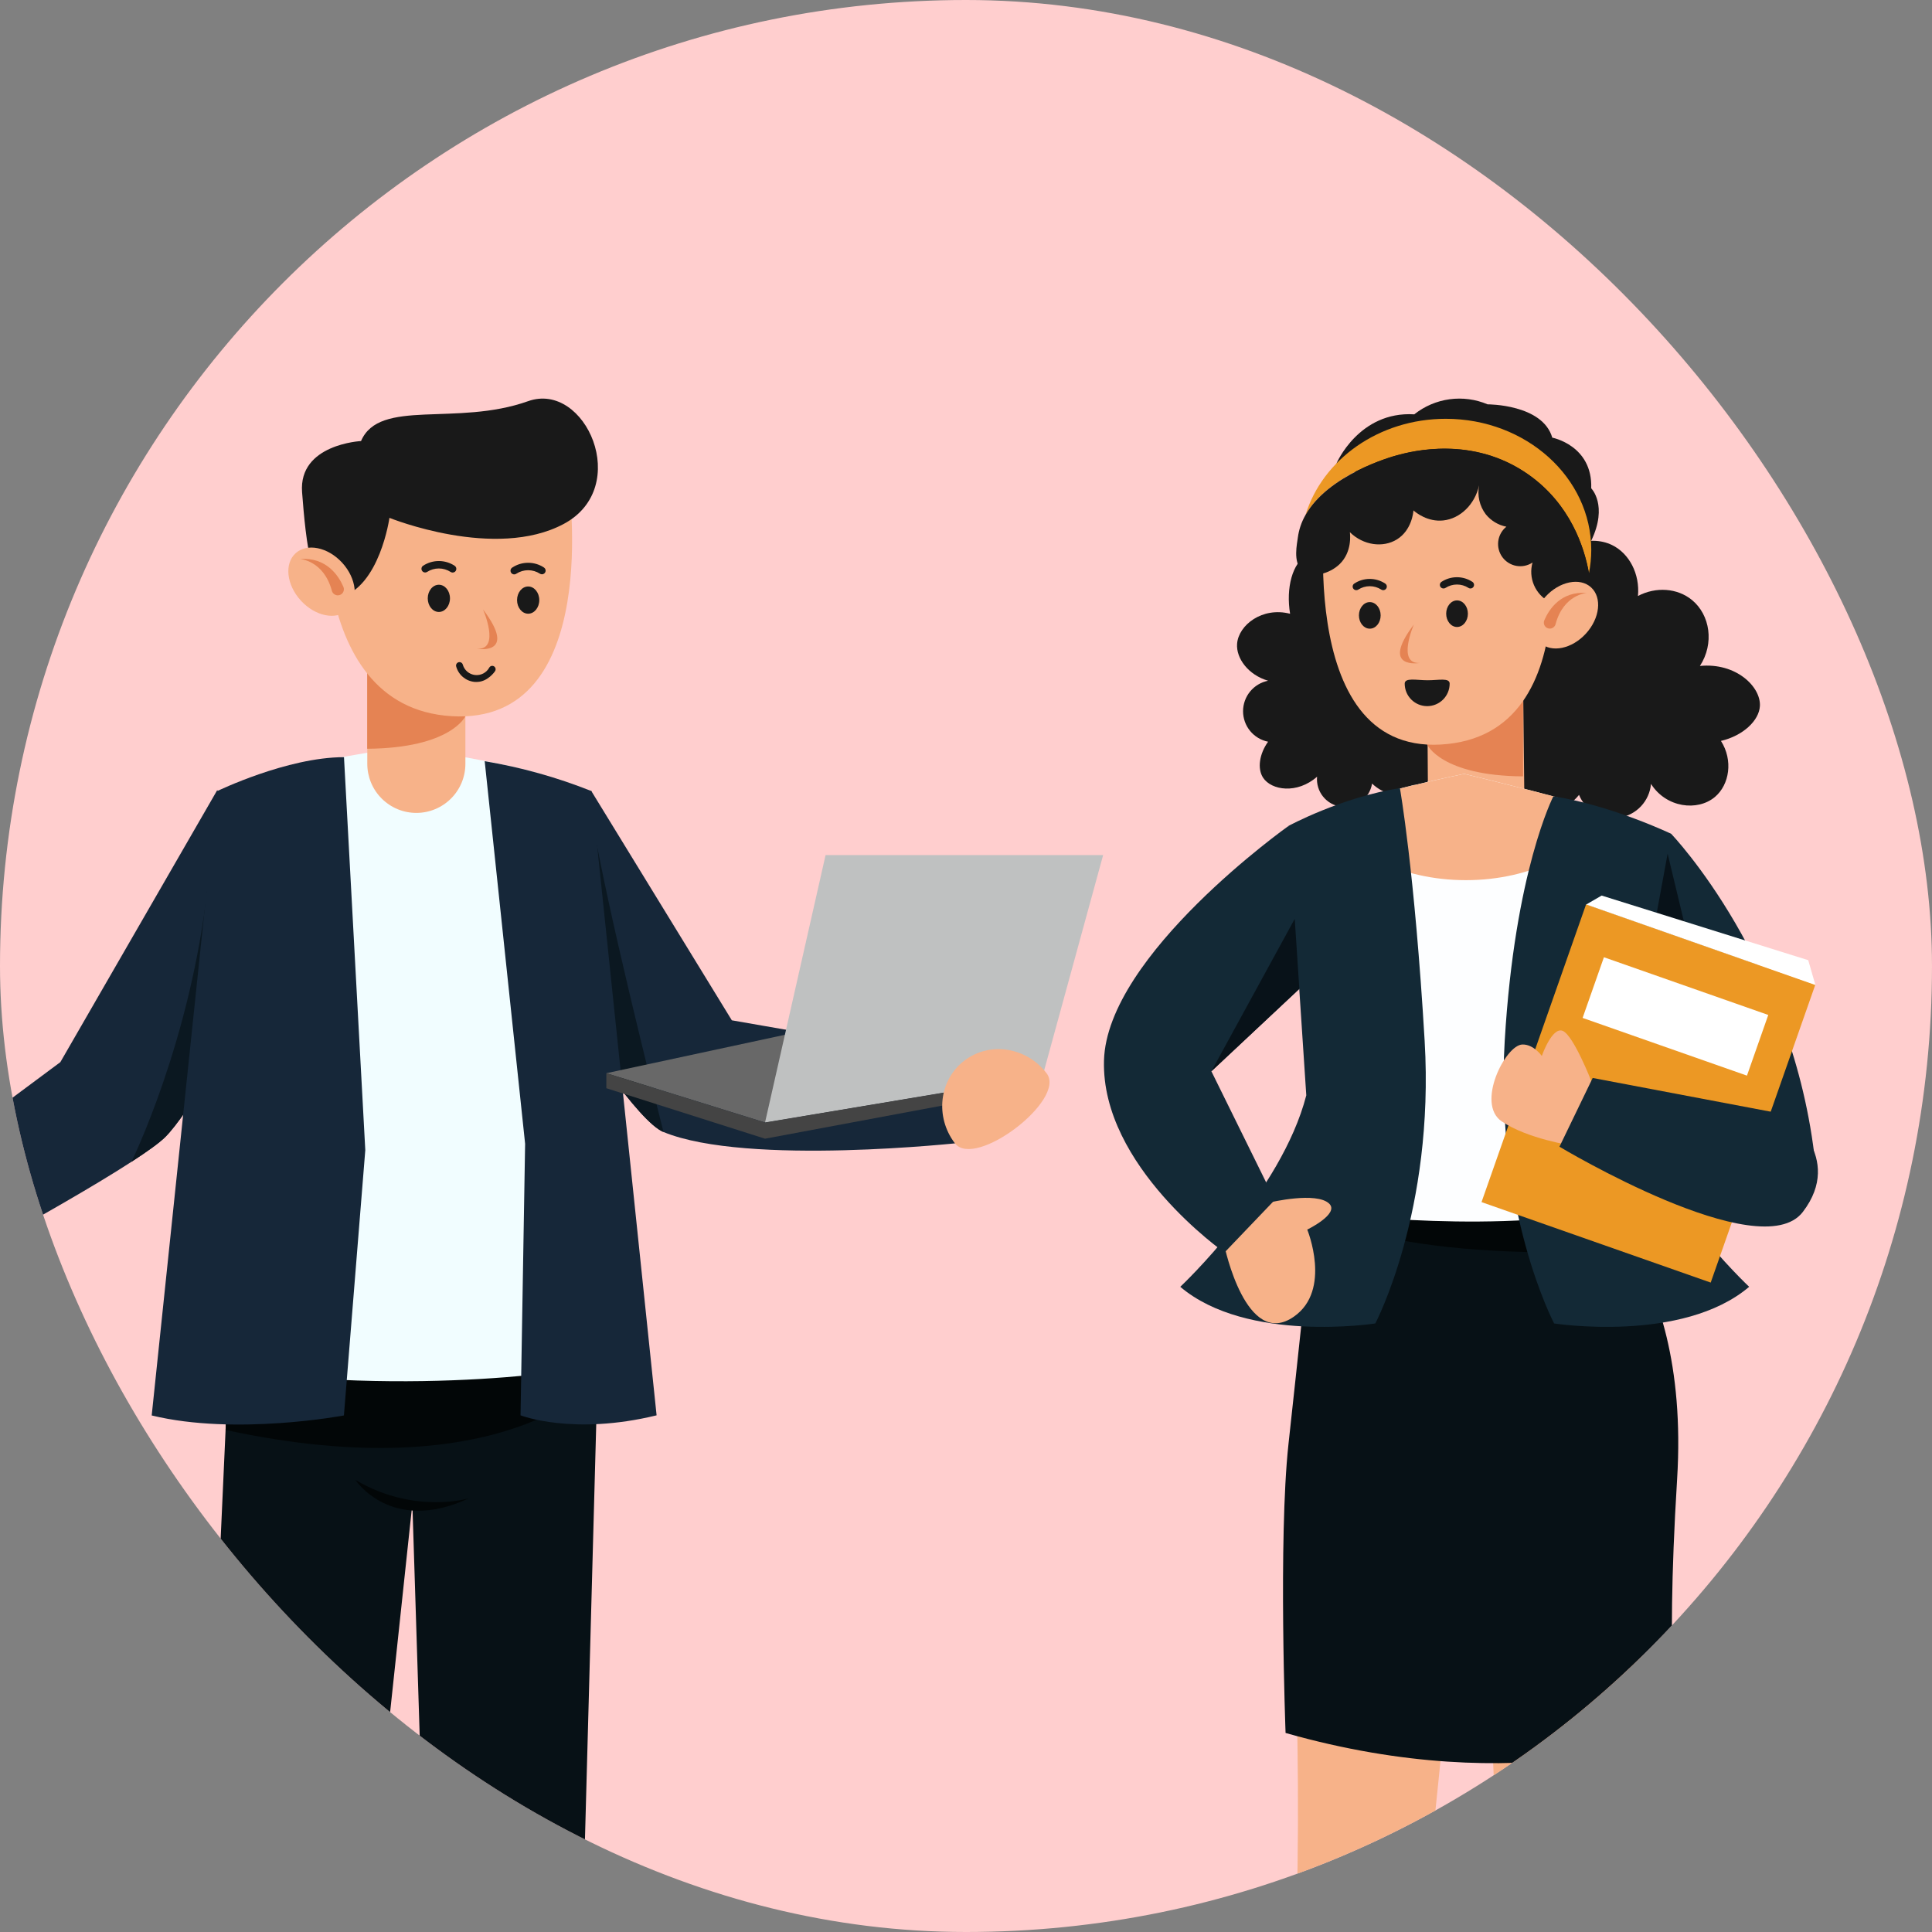 <svg width="542" height="542" viewBox="0 0 542 542" fill="none" xmlns="http://www.w3.org/2000/svg">
<rect x="0" y="0" width="542" height="542" fill="#808080" stroke="none"/>
<g clip-path="url(#clip0_78_3310)">
<rect width="542" height="542" rx="271" fill="#FFCECE"/>
<path d="M270.062 320.54C270.062 320.54 209.646 327.25 186.142 317.577C179.169 314.71 163.004 290.332 153.402 275.061C148.903 267.901 145.837 262.746 145.837 262.746L165.819 221.805L205.308 286.238L269.85 297.466L270.062 320.54Z" fill="#162739"/>
<path d="M186.143 317.577C179.169 314.711 163.005 290.332 153.402 275.061C155.086 263.383 162.818 212.942 167.6 237.867L168.243 241.042C173.931 269.662 186.143 317.577 186.143 317.577Z" fill="#0B1821"/>
<path d="M80.922 262.592C80.922 262.592 78.088 267.913 73.955 275.33C65.844 289.907 52.746 312.608 46.402 318.939C44.744 320.604 41.344 323.04 36.87 325.938C15.564 339.757 -30.275 363.981 -30.275 363.981L-43.084 342.591L16.927 297.974L60.947 221.657L80.922 262.592Z" fill="#162739"/>
<path d="M73.955 275.331C65.844 289.908 52.746 312.609 46.402 318.939C44.744 320.604 41.344 323.04 36.87 325.939C36.87 325.939 53.523 292.164 58.267 248.529L73.955 275.331Z" fill="#0B1821"/>
<path d="M168.313 361.102L167.6 387.351L159.791 674.622H123.676L115.764 424.359L115.687 421.859L115.417 424.333L88.712 674.622H50.882L63.286 401.157L64.629 371.559L65.285 357.085L106.766 351.931L168.313 361.102Z" fill="#071116"/>
<path d="M99.716 415.187C99.716 415.187 109.749 430.522 131.524 420.328C131.524 420.348 116.195 424.93 99.716 415.187Z" fill="#020607"/>
<path d="M167.6 387.351C167.6 387.351 140.966 418.002 63.286 401.156L64.63 371.591C78.255 368.018 91.258 365.807 91.258 365.807L167.6 387.351Z" fill="#020607"/>
<path d="M166.925 383.372C166.925 383.372 117.32 392.646 58.254 383.372C58.254 383.372 66.249 222.543 70.581 218.931C72.284 217.517 79.187 215.763 86.964 214.156C90.248 213.481 93.68 212.825 96.945 212.228C105.667 210.659 113.155 209.528 113.155 209.528C113.155 209.528 118.997 210.409 126.369 211.694L130.303 212.401C133.279 212.948 136.37 213.532 139.339 214.143C147.11 215.75 154.026 217.504 155.729 218.918C160.074 222.543 166.925 383.372 166.925 383.372Z" fill="#F1FDFF"/>
<path d="M135.978 213.545L147.316 320.88L146.03 397.055C146.03 397.055 160.665 402.795 184.201 397.055L165.922 221.926C156.267 218.078 146.229 215.268 135.978 213.545Z" fill="#162739"/>
<path d="M96.483 397.088C96.483 397.088 66.101 402.827 42.558 397.088L60.876 221.959C60.876 221.959 80.53 212.415 96.502 212.415L102.479 322.648L96.483 397.088Z" fill="#162739"/>
<path d="M130.56 182.708V214.279C130.561 216.087 130.205 217.878 129.514 219.549C128.822 221.22 127.808 222.738 126.53 224.017C125.251 225.297 123.733 226.311 122.063 227.003C120.392 227.696 118.601 228.052 116.793 228.052C113.143 228.047 109.645 226.594 107.066 224.011C104.487 221.429 103.039 217.928 103.039 214.279V182.708H130.56Z" fill="#F7B289"/>
<path d="M130.56 200.929C130.56 200.929 126.562 209.876 103.013 210.056V182.708H109.44L128.722 196.276L130.56 200.929Z" fill="#E58353"/>
<path d="M159.45 135.089C159.45 135.089 169.592 203.474 126.704 200.916C83.815 198.358 91.694 132.145 91.694 132.145L114.28 123.79L147.701 123.7L159.45 135.089Z" fill="#F7B289"/>
<path d="M151.288 168.35C151.288 170.458 149.887 172.168 148.171 172.168C146.455 172.168 145.054 170.458 145.054 168.35C145.054 166.242 146.448 164.532 148.171 164.532C149.893 164.532 151.288 166.242 151.288 168.35Z" fill="#191919"/>
<path d="M152.04 161.113C151.836 161.113 151.637 161.053 151.468 160.939C150.483 160.304 149.336 159.966 148.164 159.966C146.992 159.966 145.845 160.304 144.861 160.939C144.748 161.021 144.619 161.079 144.483 161.111C144.347 161.142 144.207 161.145 144.069 161.12C143.932 161.095 143.801 161.043 143.685 160.966C143.568 160.89 143.468 160.79 143.391 160.674C143.314 160.558 143.261 160.427 143.236 160.29C143.21 160.153 143.213 160.012 143.243 159.876C143.274 159.74 143.331 159.611 143.413 159.498C143.494 159.385 143.597 159.289 143.717 159.217C145.036 158.345 146.583 157.88 148.164 157.88C149.746 157.88 151.292 158.345 152.612 159.217C152.797 159.34 152.937 159.519 153.012 159.728C153.087 159.937 153.093 160.164 153.029 160.377C152.965 160.59 152.834 160.776 152.656 160.908C152.478 161.041 152.262 161.113 152.04 161.113Z" fill="#191919"/>
<path d="M126.234 167.861C126.234 169.969 124.833 171.679 123.117 171.679C121.401 171.679 120 169.969 120 167.861C120 165.753 121.395 164.043 123.117 164.043C124.84 164.043 126.234 165.753 126.234 167.861Z" fill="#191919"/>
<path d="M126.986 160.624C126.783 160.624 126.584 160.564 126.414 160.451C125.43 159.815 124.283 159.477 123.111 159.477C121.939 159.477 120.792 159.815 119.807 160.451C119.579 160.589 119.306 160.634 119.045 160.576C118.784 160.517 118.556 160.361 118.409 160.138C118.261 159.916 118.205 159.645 118.252 159.382C118.3 159.119 118.447 158.885 118.663 158.728C119.982 157.856 121.529 157.391 123.111 157.391C124.692 157.391 126.239 157.856 127.558 158.728C127.743 158.851 127.883 159.03 127.958 159.239C128.034 159.448 128.04 159.676 127.975 159.888C127.911 160.101 127.781 160.287 127.602 160.42C127.424 160.552 127.208 160.624 126.986 160.624Z" fill="#191919"/>
<path d="M135.509 170.972C135.509 170.972 140.529 182.431 133.787 182.001C133.787 182.001 145.413 184.057 135.509 170.972Z" fill="#E58353"/>
<path d="M134.108 191.294C133.761 191.323 133.413 191.323 133.066 191.294C131.891 191.169 130.779 190.695 129.874 189.934C128.969 189.172 128.313 188.158 127.989 187.02C127.948 186.897 127.932 186.766 127.942 186.637C127.952 186.507 127.989 186.381 128.049 186.266C128.11 186.15 128.193 186.049 128.294 185.966C128.395 185.884 128.511 185.823 128.636 185.787C128.761 185.751 128.892 185.741 129.021 185.757C129.15 185.773 129.275 185.815 129.387 185.88C129.5 185.945 129.598 186.033 129.676 186.137C129.754 186.241 129.809 186.36 129.84 186.487C130.064 187.254 130.51 187.937 131.123 188.45C131.735 188.963 132.486 189.282 133.28 189.368C134.074 189.454 134.876 189.303 135.584 188.933C136.292 188.563 136.874 187.991 137.257 187.29C137.378 187.07 137.58 186.907 137.821 186.835C138.061 186.762 138.32 186.788 138.542 186.905C138.761 187.027 138.924 187.229 138.997 187.468C139.07 187.708 139.048 187.967 138.935 188.19C138.755 188.55 136.839 191.114 134.108 191.294Z" fill="#191919"/>
<path d="M95.378 167.598C106.555 164.532 109.254 145.276 109.254 145.276C109.254 145.276 138.909 157.301 158.178 146.967C177.447 136.632 164.213 106.829 148.164 112.542C128.022 119.722 106.452 111.662 101.284 123.732C101.284 123.732 83.712 124.6 84.747 138.091C85.782 151.581 87.498 169.757 95.378 167.598Z" fill="#191919"/>
<path d="M97.493 171.15C100.696 168.22 100.028 162.278 96.003 157.878C91.977 153.479 86.117 152.288 82.914 155.218C79.712 158.149 80.379 164.091 84.404 168.491C88.43 172.89 94.29 174.081 97.493 171.15Z" fill="#F7B289"/>
<path d="M96.342 164.641C94.973 161.472 91.579 156.285 84.181 156.819C84.181 156.819 90.821 157.23 93.102 165.733C93.202 166.108 93.424 166.439 93.734 166.672C94.045 166.905 94.424 167.028 94.812 167.019C95.091 167.012 95.364 166.937 95.606 166.8C95.85 166.663 96.055 166.469 96.206 166.235C96.357 166 96.448 165.732 96.472 165.455C96.496 165.177 96.451 164.897 96.342 164.641Z" fill="#E58353"/>
<path d="M170.106 301.072L236.075 286.881L292.487 301.888L214.621 314.91L170.106 301.072Z" fill="#686868"/>
<path d="M292.487 301.888L214.621 314.91L231.608 239.878H309.474L292.487 301.888Z" fill="#BFC1C1"/>
<path d="M170.106 301.072V305.289L214.621 319.448L292.487 304.903V301.889L214.621 314.91L170.106 301.072Z" fill="#444444"/>
<path d="M293.638 301.136C299.249 308.533 273.469 328.13 267.852 320.7C262.234 313.27 263.462 302.922 270.577 297.517C277.692 292.112 288.02 293.738 293.638 301.136Z" fill="#F7B289"/>
<path d="M468.83 233.924C468.83 233.924 503.286 269.781 509.289 326.54L462.467 320.948L449.529 246.92L468.83 233.924Z" fill="#132936"/>
<path d="M467.821 239.425L479.409 287.674L449.529 291.537L450.789 242.806L467.821 239.425Z" fill="#081219"/>
<path d="M480.642 700.09L447.548 700.842C447.548 700.842 441.809 696.002 439.592 680.751C437.374 665.499 427.226 672.903 423.568 663.307C420.175 654.354 424.211 647.014 430.375 645.035C420.213 564.052 423.164 562.663 419.5 506.29C416.203 455.515 421.428 405.537 421.428 405.537L463.764 431.754C463.764 431.754 455.531 508.797 453.744 567.587C451.957 626.376 447.632 666.527 459.786 678.777C462.773 681.792 466.079 684.473 469.645 686.773C476.072 690.918 480.032 692.275 480.642 700.09Z" fill="#F7B289"/>
<path d="M326.781 701.947L359.881 702.462C359.881 702.462 365.582 697.577 367.684 682.312C369.786 667.048 379.999 674.374 383.585 664.747C386.914 655.748 386.522 648.518 380.371 646.59C388.92 608.5 395.51 569.998 400.116 531.234C406.897 473.132 411.563 407.407 411.563 407.407L362.073 433.817C362.073 433.817 366.746 510.77 362.009 569.373C357.76 621.961 359.599 668.127 347.535 680.435C344.573 683.471 341.289 686.174 337.74 688.495C331.287 692.744 327.334 694.151 326.781 701.947Z" fill="#F7B289"/>
<path d="M360.653 486.16C427.715 505.236 470.815 486.16 470.815 486.16C470.815 486.16 467.023 471.05 470.494 414.973C472.493 382.624 464.819 362.321 457.961 350.932C452.935 342.576 448.32 339.009 448.32 339.009L375.693 337.184L368.732 337.004C368.732 337.004 368.661 337.705 368.526 338.971V339.151C367.594 347.994 363.982 382.213 361.456 405.222C358.59 431.818 360.653 486.16 360.653 486.16Z" fill="#071116"/>
<path d="M368.372 339.009L368.52 339.15C370.165 340.629 387.017 353.933 457.961 350.931C452.935 342.576 448.32 339.009 448.32 339.009L375.693 337.184L368.526 338.97L368.372 339.009Z" fill="#020607"/>
<path d="M433.152 160.743C436.873 152.857 445.826 149.817 452.221 152.896C457.08 155.255 460.082 161.013 459.51 167.196C464.568 164.529 470.59 164.985 474.652 168.315C479.755 172.492 480.983 180.526 476.895 186.825C487.031 185.829 493.998 192.667 493.722 198.041C493.51 202.154 488.998 206.396 482.795 207.855C486.247 213.279 485.193 220.105 481.118 223.563C476.22 227.702 467.409 226.603 463.167 219.912C462.962 222.259 461.976 224.469 460.365 226.187C458.755 227.906 456.613 229.033 454.285 229.389C451.957 229.745 449.577 229.308 447.526 228.149C445.476 226.99 443.874 225.176 442.979 222.997C441.24 225.168 438.883 226.759 436.22 227.561C433.556 228.362 430.712 228.335 428.064 227.485C425.417 226.634 423.09 224.999 421.391 222.796C419.693 220.593 418.704 217.927 418.555 215.15C410.38 203.414 408.915 188.728 414.911 177.011C420.355 166.444 429.964 162.029 433.152 160.743Z" fill="#191919"/>
<path d="M389.119 169.099C383.675 156.636 372.247 152.484 366.681 155.64C362.536 157.986 360.73 164.921 361.919 172.184C354.142 170.172 347.457 175.346 347.052 180.597C346.737 184.704 350.227 189.37 355.748 190.971C353.769 191.364 351.987 192.431 350.706 193.991C349.426 195.551 348.726 197.507 348.726 199.525C348.726 201.543 349.426 203.499 350.706 205.059C351.987 206.619 353.769 207.687 355.748 208.08C353.293 211.493 352.683 215.632 354.341 218.17C356.668 221.731 363.885 222.83 369.49 217.894C369.306 219.904 369.91 221.906 371.175 223.479C372.441 225.051 374.267 226.07 376.27 226.32C378.272 226.57 380.294 226.032 381.907 224.82C383.52 223.608 384.599 221.815 384.915 219.822C388.244 222.978 392.943 223.974 396.696 222.348C401.632 220.201 404.338 213.781 402.024 207.765C400.474 194.115 396.077 180.943 389.119 169.099Z" fill="#191919"/>
<path d="M374.947 129.989C374.947 129.989 381.233 115.297 396.761 116.235C399.62 113.961 403.04 112.5 406.66 112.007C410.279 111.514 413.965 112.007 417.328 113.433C417.328 113.433 432.754 113.362 435.472 122.778C435.472 122.778 446.81 124.938 446.399 136.989C446.399 136.989 451.18 141.738 446.399 151.701C441.617 161.663 374.947 129.989 374.947 129.989Z" fill="#191919"/>
<path d="M366.238 144.489C372.621 133.087 390.469 128.1 391.947 127.701C395.951 126.634 413.118 122.058 428.82 133.139C440.614 141.494 444.49 153.616 445.769 160.776C446.188 158.644 446.403 156.476 446.411 154.303C446.411 133.968 428.139 117.488 405.592 117.488C386.812 117.495 371.001 128.922 366.238 144.489Z" fill="#EC9824"/>
<path d="M400.373 191.086L400.591 222.438L413.349 239.856L427.624 222.477L427.283 191.086H400.373Z" fill="#F7B289"/>
<path d="M400.373 208.883C400.373 208.883 404.28 217.631 427.283 217.804V191.086H421.023L402.198 204.346L400.373 208.883Z" fill="#E58353"/>
<path d="M372.151 139.039C372.151 139.039 362.253 211.21 404.139 208.877C447.748 206.448 433.107 139.148 433.107 139.148L416.28 128.036L386.22 135.221L372.151 139.039Z" fill="#F7B289"/>
<path d="M365.255 160.043C365.313 160.106 365.377 160.162 365.448 160.21C368.018 162.293 373.012 160.994 375.84 158.237C379.343 154.824 378.771 149.933 378.688 149.297C382.473 153.018 388.007 153.738 391.902 151.315C396.035 148.744 396.485 143.769 396.53 143.191C397.249 143.834 400.521 146.469 404.885 146.006C409.641 145.505 413.774 141.507 414.956 136.115C414.671 137.529 414.688 138.988 415.009 140.395C415.329 141.803 415.944 143.126 416.814 144.277C418.273 146.081 420.321 147.315 422.598 147.761C421.348 148.763 420.533 150.209 420.322 151.798C420.111 153.386 420.52 154.995 421.464 156.289C422.408 157.584 423.816 158.465 425.393 158.748C426.97 159.032 428.595 158.697 429.932 157.813C429.34 159.909 429.484 162.146 430.341 164.149C431.198 166.152 432.716 167.8 434.641 168.82C436.567 169.839 438.783 170.168 440.922 169.751C443.06 169.334 444.991 168.196 446.392 166.528C446.313 164.609 446.098 162.697 445.749 160.808C444.464 153.642 440.607 141.488 428.801 133.171C413.099 122.09 395.932 126.667 391.928 127.734C390.449 128.132 372.601 133.12 366.219 144.521C365.096 146.479 364.371 148.639 364.085 150.878C363.911 152.388 362.652 157.665 365.255 160.043Z" fill="#191919"/>
<path d="M444.903 177.755C448.838 173.455 449.491 167.648 446.361 164.784C443.232 161.921 437.505 163.085 433.571 167.385C429.636 171.685 428.983 177.492 432.113 180.356C435.242 183.219 440.969 182.055 444.903 177.755Z" fill="#F7B289"/>
<path d="M433.248 173.99C434.585 170.898 437.902 165.801 445.132 166.354C445.132 166.354 438.641 166.753 436.41 175.063C436.32 175.435 436.105 175.766 435.801 175.999C435.497 176.233 435.123 176.356 434.739 176.348C434.463 176.343 434.192 176.269 433.951 176.134C433.71 175.998 433.506 175.804 433.359 175.57C433.211 175.337 433.123 175.07 433.104 174.794C433.085 174.518 433.134 174.242 433.248 173.99Z" fill="#E58353"/>
<path d="M384.279 176.368C385.961 176.368 387.325 174.699 387.325 172.64C387.325 170.581 385.961 168.912 384.279 168.912C382.596 168.912 381.232 170.581 381.232 172.64C381.232 174.699 382.596 176.368 384.279 176.368Z" fill="#191919"/>
<path d="M380.5 165.563C380.699 165.564 380.894 165.506 381.059 165.396C382.018 164.78 383.133 164.453 384.273 164.453C385.412 164.453 386.528 164.78 387.486 165.396C387.71 165.544 387.983 165.598 388.245 165.545C388.508 165.492 388.739 165.336 388.887 165.113C389.036 164.89 389.089 164.617 389.036 164.354C388.983 164.091 388.828 163.86 388.605 163.712C387.317 162.861 385.807 162.407 384.263 162.407C382.719 162.407 381.209 162.861 379.921 163.712C379.811 163.785 379.716 163.88 379.641 163.99C379.567 164.1 379.515 164.224 379.489 164.354C379.463 164.484 379.463 164.618 379.488 164.748C379.514 164.879 379.565 165.003 379.639 165.113C379.732 165.255 379.86 165.371 380.011 165.45C380.161 165.529 380.33 165.568 380.5 165.563Z" fill="#191919"/>
<path d="M405.708 172.164C405.708 174.221 407.07 175.892 408.754 175.892C410.438 175.892 411.801 174.221 411.801 172.164C411.801 170.108 410.438 168.437 408.754 168.437C407.07 168.437 405.708 170.101 405.708 172.164Z" fill="#191919"/>
<path d="M404.975 165.088C405.172 165.089 405.364 165.031 405.528 164.92C406.487 164.306 407.602 163.979 408.741 163.979C409.88 163.979 410.996 164.306 411.955 164.92C412.178 165.069 412.451 165.122 412.714 165.069C412.977 165.016 413.208 164.861 413.356 164.638C413.504 164.414 413.558 164.141 413.505 163.878C413.452 163.616 413.297 163.385 413.073 163.236C411.784 162.385 410.273 161.932 408.728 161.932C407.184 161.932 405.673 162.385 404.384 163.236C404.202 163.356 404.064 163.532 403.99 163.737C403.917 163.942 403.911 164.165 403.975 164.373C404.038 164.582 404.168 164.764 404.343 164.892C404.519 165.021 404.731 165.09 404.949 165.088H404.975Z" fill="#191919"/>
<path d="M396.645 175.199C396.645 175.199 391.741 186.395 398.329 185.977C398.329 185.977 386.972 187.982 396.645 175.199Z" fill="#E58353"/>
<path d="M394.074 191.794C394.074 193.466 394.739 195.07 395.921 196.252C397.103 197.434 398.707 198.099 400.379 198.099C402.052 198.099 403.655 197.434 404.838 196.252C406.02 195.07 406.684 193.466 406.684 191.794C406.684 190.058 403.574 190.849 400.444 190.836C397.314 190.823 394.074 190.039 394.074 191.794Z" fill="#191919"/>
<path d="M449.362 339.895C414.179 346.187 368.835 339.895 368.835 339.895L362.684 231.918C364.709 230.433 367.974 228.923 371.875 227.47C373.385 226.898 374.999 226.339 376.663 225.793C383.123 223.672 390.495 221.731 396.723 220.214H396.78H396.909C404.757 218.286 410.76 217.097 410.76 217.097C410.76 217.097 416.21 218.382 423.756 220.31C431.687 222.309 441.919 225.002 450.557 227.579C459.671 230.311 467.024 232.92 468.039 234.508C468.611 235.299 449.362 339.895 449.362 339.895Z" fill="#FDFEFF"/>
<path d="M450.582 227.535C445.318 238.777 429.7 246.92 411.241 246.92C392.782 246.92 377.119 238.751 371.875 227.484C373.385 226.912 374.998 226.353 376.663 225.806C383.122 223.685 390.494 221.744 396.722 220.228H396.78H396.909C404.756 218.299 410.759 217.11 410.759 217.11C410.759 217.11 416.209 218.396 423.755 220.324C431.712 222.265 441.95 224.958 450.582 227.535Z" fill="#F7B289"/>
<path d="M435.787 223.383C435.787 223.383 424.938 244.342 422.129 292.045C419.32 339.748 435.992 371.28 435.992 371.28C435.992 371.28 471.985 376.89 490.707 360.996C490.707 360.996 462.344 334.419 455.358 307.29L468.855 233.93C468.855 233.93 452.401 226.031 435.787 223.383Z" fill="#132936"/>
<path d="M385.828 371.279C385.828 371.279 349.836 376.897 331.113 360.996C331.113 360.996 359.477 334.413 366.463 307.283L364.49 277.416L363.204 257.775L361.475 231.699C361.475 231.699 376.11 223.73 392.725 221.082C392.725 221.082 396.864 244.342 399.672 292.044C402.481 339.747 385.828 371.279 385.828 371.279Z" fill="#132936"/>
<path d="M444.975 253.66L415.625 337.236L479.918 359.814L509.268 276.238L444.975 253.66Z" fill="#EC9824"/>
<path d="M449.961 268.542L443.983 285.564L490.089 301.756L496.066 284.734L449.961 268.542Z" fill="white"/>
<path d="M444.997 253.745L449.323 251.239L507.277 269.37L509.289 276.331L444.997 253.745Z" fill="white"/>
<path d="M446.411 303.248C446.411 303.248 441.469 290.587 438.461 289.224C435.453 287.862 432.535 296.236 432.535 296.236C432.535 296.236 430.272 292.946 427.097 293.023C422.341 293.119 413.992 309.624 421.274 314.579C428.556 319.535 441.083 321.373 441.083 321.373L450.788 306.97L446.411 303.248Z" fill="#F7B289"/>
<path d="M500.984 312.675C500.984 312.675 517.56 324.598 505.76 339.997C493.856 355.539 437.49 321.693 437.49 321.693L446.809 302.411L500.984 312.675Z" fill="#132936"/>
<path d="M343.512 349.568L337.188 336.11L356.379 337.299C356.379 337.299 369.343 334.239 372.897 337.671C375.847 340.525 366.733 344.947 366.733 344.947C366.733 344.947 373.701 361.908 362.986 369.37C349.573 378.728 343.512 349.568 343.512 349.568Z" fill="#F7B289"/>
<path d="M339.841 300.536L357.625 336.625L343.524 351.369C343.524 351.369 308.907 327.209 309.711 297.528C310.514 267.847 361.495 231.7 361.495 231.7L367.986 249.054L374.947 267.641L339.841 300.536Z" fill="#132936"/>
<path d="M364.515 277.416L339.841 300.535L363.224 257.774L364.515 277.416Z" fill="#081219"/>
</g>
<defs>
<clipPath id="clip0_78_3310">
<rect width="542" height="542" rx="271" fill="white"/>
</clipPath>
</defs>
</svg>
